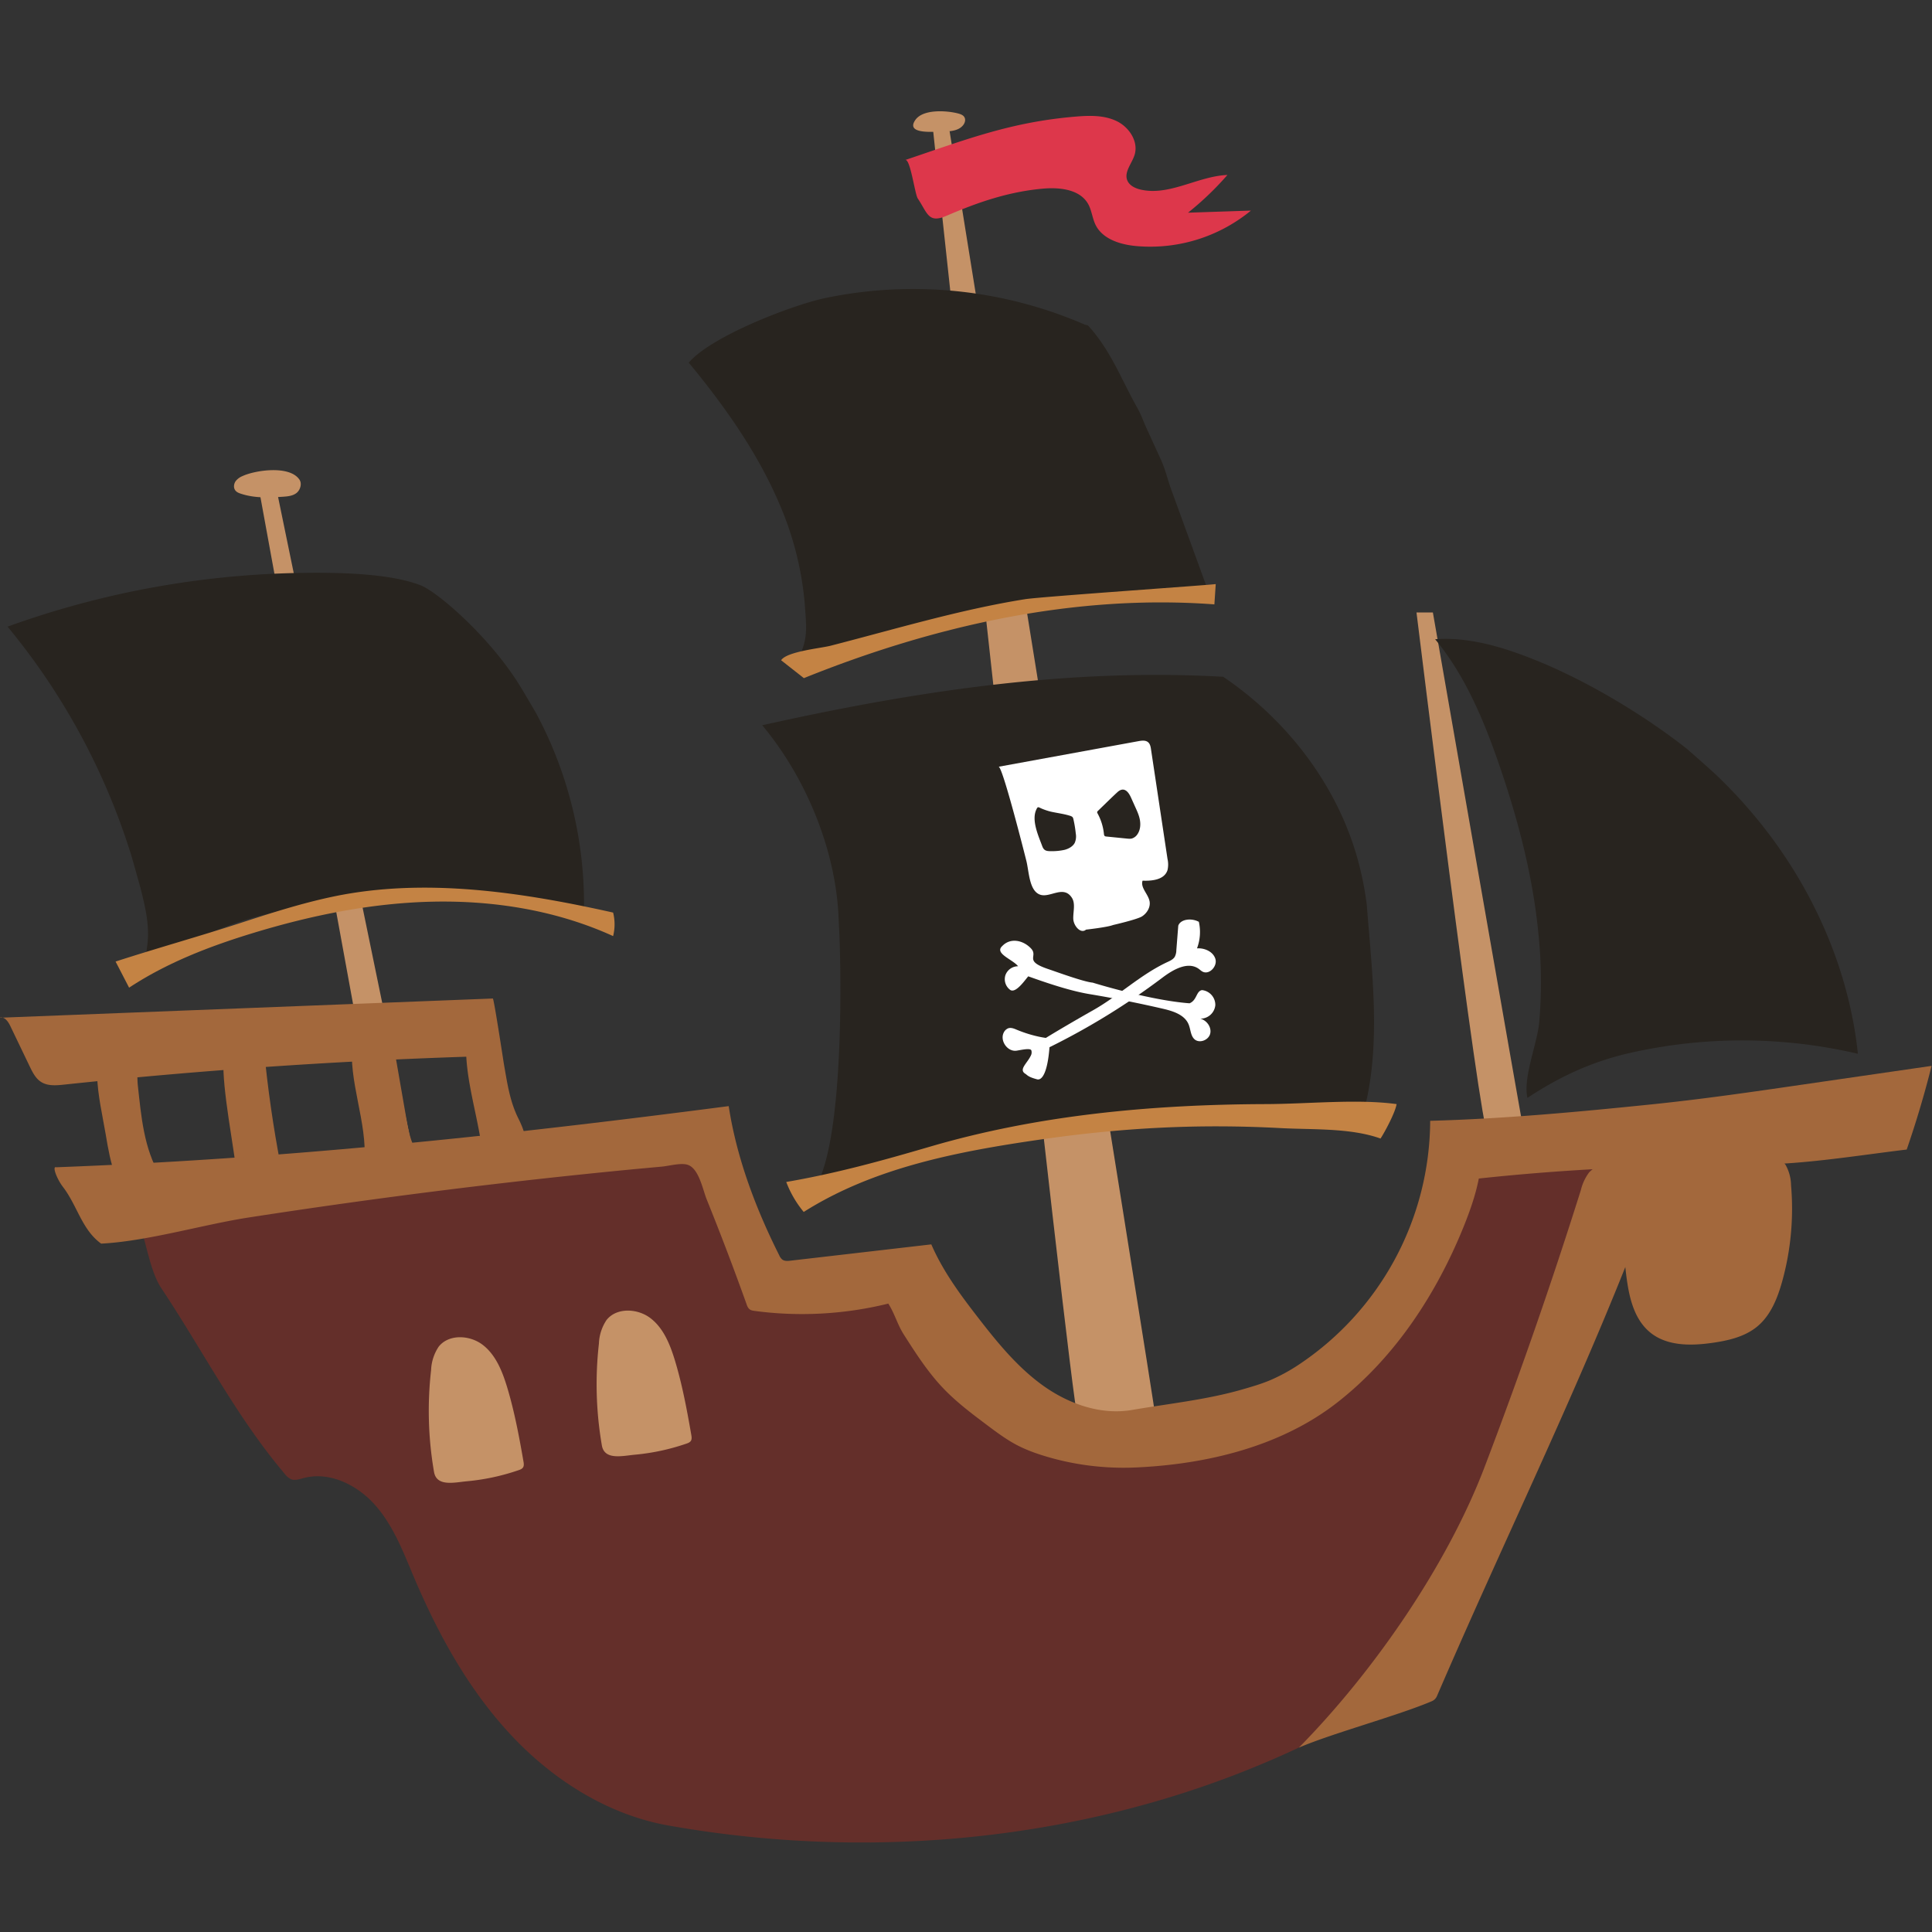 <?xml version="1.0" encoding="utf-8"?>
<svg version="1.1" xmlns="http://www.w3.org/2000/svg" xmlns:xlink="http://www.w3.org/1999/xlink" x="0px" y="0px"
	 viewBox="0 0 23 23" style="enable-background:new 0 0 100 100;" xml:space="preserve">
	 <rect x="0" y="0" width="23" height="23" fill="#333333" stroke="none"/>
	 <path
      d="M16.863 7.291s.76 6.19.847 6.2c.087.01.456.098.434 0-.022-.098-1.086-6.2-1.086-6.2h-.195zM4.568 13.95L3.051 5.648l.213.043 1.695 8.234zM11.109 1.558c0 .065 1.653 15.295 1.718 15.295.065 0 .497.314.497.314s.443-.142.433-.287c-.009-.145-2.453-15.323-2.453-15.323h-.195z"
      fill="#c59267"
    />
    <path
      d="M15.636 20.721c.619-.304 1.081-.85 1.491-1.404.871-1.175 1.376-2.494 1.952-3.838a9.23 9.23 0 0 0 .448-1.306 1.72 1.72 0 0 0 .074-.507c-.002-.05-.011-.104-.05-.136a.175.175 0 0 0-.097-.031c-.285-.029-.567.061-.847.121-.491.106-1.026.164-1.522.086.017.27.02.541.009.811-.013.312-.047.629-.168.917-.203.484-.637.841-1.113 1.061-.637.296-1.353.375-2.056.387-.45.007-.905-.012-1.338-.134s-.882-.315-1.092-.712a1.765 1.765 0 0 0-1.098-.87c-.326-.085-.668-.074-1.005-.071a.308.308 0 0 1-.168-.03c-.066-.041-.092-.122-.122-.194-.187-.447-.705-.76-.7-1.244-2.364-.073-4.388.128-6.695.648.176.264.206.797.381 1.06.497.746.889 1.524 1.468 2.209a.206.206 0 0 0 .078.066c.047.018.1-.001.149-.014.313-.083.647.086.859.331.212.244.329.554.455.852.287.677.648 1.332 1.149 1.87s1.154.954 1.878 1.083c2.579.458 5.33.146 7.68-1.011z"
      fill="#642f2a"
    />
    <path
      d="M9.074 8.634c.53.634.891 1.517.911 2.344.022.287.093 2.598-.291 3.178 1.827-.864 3.936-.947 5.954-.843.17.009.343.154.513.158.307-.848.18-1.801.11-2.7a3.82 3.82 0 0 0-.124-.597c-.255-.862-.84-1.613-1.585-2.117-1.852-.105-3.677.173-5.488.577zM1.672 11.586c.124-.358.11-.572.019-.94l-.016-.065s-.093-.336-.115-.407A7.978 7.978 0 0 0 .09 7.46a10.758 10.758 0 0 1 3.461-.639c.409-.008 1.082-.003 1.461.149.205.082.842.633 1.196 1.225.022.036.165.277.18.306a4.81 4.81 0 0 1 .562 2.423c-1.135-.398-2.381-.291-3.566-.087a4.159 4.159 0 0 0-1.712.749M17.852 9.118c-.184-.536-.406-1.071-.767-1.508.399-.029.794.09 1.166.237.62.245 1.31.657 1.833 1.069 0 0 .28.245.36.322.141.135.275.277.401.425.693.811 1.161 1.822 1.273 2.882a6.054 6.054 0 0 0-2.718-.009c-.453.104-.831.28-1.216.534-.056-.238.116-.641.14-.9a5.592 5.592 0 0 0-.009-1.051c-.066-.683-.24-1.353-.463-2.001zM9.291 6.028c-.259-.62-.655-1.182-1.091-1.71 1.383-.291 2.842-.161 4.255-.27.073-.006.123-.06.192-.04.097.029.249-.196.314-.124.265.294.386.629.577.969.057.101.072.165.129.284l.154.337c.055.122.079.234.12.348l.475 1.304c-.87-.056-1.742.052-2.589.237-.812.177-1.546.405-2.357.549.149-.293.136-.382.11-.727a3.797 3.797 0 0 0-.289-1.157z"
      fill="#28241f"
    />
    <path
      d="M12.961 3.885c-.296.774-1.539.554-2.318.739-.423.101-.859.18-1.293.139-.309-.028-1.151-.445-1.151-.445.265-.313 1.215-.679 1.608-.766a5.134 5.134 0 0 1 3.154.333z"
      fill="#28241f"
    />
    <path
      d="M5.867 11.887l-5.873.229c.054-.02.101.041.126.093l.234.487c.034.07.07.143.135.184.079.051.181.042.275.032a66.03 66.03 0 0 1 4.787-.332c.024.425.18.854.204 1.279.341-.043.661-.054.417-.542-.103-.206-.132-.417-.172-.643-.011-.067-.12-.787-.133-.787z"
      fill="#a3683c"
    />
    <path
      d="M1.259 13.508c.028.167.057.335.117.493.006.016.013.032.027.041.014.009.031.009.047.009h.438s.019 0 .025-.006c.013-.011.004-.032-.005-.046-.197-.325-.227-.714-.268-1.084-.008-.073.002-.209-.034-.273-.044-.078-.142-.062-.232-.054-.149.013-.221.064-.218.218.007.232.064.473.103.702zM2.823 14.012c.002.015-.231-.122-.218-.114.008.005.018.005.018.005l.719-.023c-.088-.458-.155-.92-.199-1.385 0 .02-.44.108-.482.12-.111.032.008-.122 0 0-.02.338.127 1.059.162 1.397zM4.838 13.32c.02.114.041.229.091.333-.192.076-.39.138-.591.185.038-.484-.196-.961-.142-1.443 0 .002.32.011.351.012.147.005.137.021.161.165l.13.748z"
      fill="#a3683c"
    />
    <path
      d="M7.299 10.864a.577.577 0 0 1 0 .28c-.665-.303-1.404-.424-2.135-.41s-1.454.161-2.153.374c-.515.157-1.024.353-1.474.65l-.161-.311c.474-.154 1.006-.303 1.48-.457.366-.119.733-.237 1.109-.316 1.09-.229 2.248-.053 3.334.19zM16.626 13.144c-.014.096-.138.329-.191.41-.357-.128-.805-.104-1.184-.124-.988-.053-1.894-.005-2.873.137s-1.974.332-2.81.861a1.255 1.255 0 0 1-.208-.357c.585-.1 1.137-.252 1.707-.419 1.292-.379 2.648-.503 3.994-.508.511-.001 1.091-.064 1.565 0zM9.57 8.073c1.548-.624 3.222-1.002 4.887-.878l.016-.242c0 .007-2.078.15-2.268.18-.775.123-1.56.36-2.32.555-.12.03-.518.068-.586.172l.271.213z"
      fill="#c48344"
    />
    <path
      d="M10.776 1.905c.733-.247 1.261-.453 2.031-.517.165-.014.338-.018.487.054s.262.244.213.402c-.032.103-.127.202-.087.303.025.062.094.095.159.11.344.079.681-.16 1.033-.174a3.557 3.557 0 0 1-.469.449l.749-.025a1.887 1.887 0 0 1-1.369.422c-.189-.018-.398-.083-.481-.253-.038-.078-.045-.17-.087-.246-.1-.18-.348-.203-.553-.183-.403.038-.766.163-1.134.322-.218.094-.225-.031-.342-.206-.035-.052-.089-.479-.15-.458z"
      fill="#dd374b"
    />
    <path
      d="M11.223 1.566c.09-.001.193-.008.246-.08.019-.026.028-.061.013-.089-.014-.027-.046-.038-.075-.046-.133-.035-.417-.056-.51.077-.124.178.234.138.326.138zM2.886 5.668a.196.196 0 0 0-.079.058c-.02.027-.029.068-.013.1.014.029.044.042.072.051.164.055.339.048.51.036.054-.004.11-.01.154-.044.044-.035.068-.11.035-.159-.119-.176-.533-.111-.679-.042zM5.132 16.312a.54.54 0 0 1 .091-.281c.121-.152.372-.139.526-.019.154.12.23.312.287.498.088.291.144.59.196.89.004.023.007.047-.004.067-.012.02-.035.029-.057.036a2.62 2.62 0 0 1-.612.131c-.149.014-.361.068-.392-.111a4.273 4.273 0 0 1-.035-1.211zM7.13 15.995a.54.54 0 0 1 .091-.281c.121-.152.372-.139.526-.019s.23.312.287.498c.088.291.144.591.196.891.004.023.007.047-.004.067-.012.02-.035.029-.057.036a2.62 2.62 0 0 1-.612.131c-.149.014-.361.068-.392-.111a4.281 4.281 0 0 1-.035-1.212z"
      fill="#c59267"
    />
    <path
      d="M22.699 13.685c.113-.328.212-.66.296-.996l-1.558.226c-.589.086-1.179.171-1.772.232-.878.09-1.756.172-2.639.196a3.507 3.507 0 0 1-1.575 2.91 2.126 2.126 0 0 1-.332.179c-.11.046-.225.079-.34.112-.419.12-.871.167-1.301.241-.376.065-.764-.074-1.072-.298-.308-.224-.55-.526-.783-.828-.205-.265-.403-.538-.536-.845l-1.676.194c-.034.004-.071.007-.099-.014a.133.133 0 0 1-.035-.049c-.281-.56-.507-1.158-.602-1.777-2.707.352-5.278.626-8.005.728 0 0 .012.004 0 0-.054-.018.009.142.078.232.173.225.226.511.456.677.543-.027 1.207-.225 1.744-.309 1.53-.237 3.067-.43 4.609-.578l.325-.03c.085-.008.217-.046.299-.023.138.038.184.293.231.411.167.413.325.829.475 1.248.008.024.018.049.039.064.016.012.037.015.057.018.53.071 1.073.041 1.592-.087.077.12.108.249.185.369.143.224.288.45.472.642.156.163.337.299.517.434.113.085.227.17.351.236.106.056.219.098.334.133.35.107.718.153 1.084.137.858-.038 1.747-.254 2.42-.788.674-.533 1.161-1.277 1.484-2.073.076-.188.144-.38.183-.579a26.75 26.75 0 0 1 1.294-.107c.79-.048 1.582-.023 2.372-.073.476-.032.956-.108 1.428-.165z"
      fill="#a3683c"
    />
    <path
      d="M17.106 20.193a.114.114 0 0 1-.062.06c-.404.172-1.177.379-1.581.552.884-.898 1.761-2.162 2.21-3.339a58.99 58.99 0 0 0 1.147-3.299.577.577 0 0 1 .099-.211.565.565 0 0 1 .243-.141c.611-.222 1.307-.377 1.896-.1a.465.465 0 0 1 .198.151.511.511 0 0 1 .066.243c.033.384-.002.773-.105 1.144-.056.201-.137.407-.299.54-.147.121-.342.166-.53.193-.251.036-.53.041-.731-.114-.23-.178-.277-.499-.308-.788-.678 1.698-1.473 3.323-2.243 5.109z"
      fill="#a3683c"
    />
    <g fill="#fff">
      <path d="M13.902 11.451c.032-.015.065-.031.083-.06a.174.174 0 0 0 .019-.079l.023-.292c.027-.078.156-.094.245-.046a.55.55 0 0 1-.022.316c.091-.006.193.039.219.126s-.073.193-.153.151c-.017-.009-.03-.022-.045-.033-.13-.093-.306.009-.433.105a8.426 8.426 0 0 1-1.344.828c-.023.3-.088.398-.148.382-.116-.031-.113-.051-.146-.07-.073-.053.038-.128.077-.224a.085.085 0 0 0 .001-.05c-.011-.035-.148.001-.184.004-.106.008-.193-.124-.144-.218a.101.101 0 0 1 .054-.05c.032-.01.065.003.096.016.195.082.351.099.351.099.152-.094.409-.243.565-.331.307-.174.565-.426.886-.574z" />
      <path d="M13.841 12.008c.122.028.261.071.309.187.025.06.023.134.07.177.059.053.168.011.187-.066s-.041-.16-.118-.179a.178.178 0 0 0 .179-.16.177.177 0 0 0-.158-.18c-.071.011-.059.121-.149.157-.479-.036-1.153-.246-1.153-.246-.106-.009-.427-.127-.528-.161-.301-.101-.112-.149-.208-.248-.096-.099-.245-.127-.34-.027-.099.089.126.16.188.241a.16.16 0 0 0-.151.107.158.158 0 0 0 .058.175c.066.043.174-.116.214-.162.221.079.492.171.719.21.296.049.59.108.881.175z" />
    </g>
    <path
      d="M11.888 9.128l1.667-.305c.04-.007.086-.013.116.016.022.021.028.055.032.085l.196 1.302a.294.294 0 0 1 0 .132c-.036.115-.182.131-.297.126-.028.085.069.16.084.249.011.07-.033.139-.09.176-.057.037-.345.103-.345.103-.068.027-.322.055-.322.055-.063.055-.15-.045-.152-.131-.002-.086.029-.182-.019-.252-.099-.147-.255.005-.372-.032-.134-.042-.135-.273-.167-.402-.025-.1-.286-1.131-.331-1.122z"
      fill="#fff"
    />
    <g fill="#28241f">
      <path d="M12.736 9.711a.081.081 0 0 1 .031.015c.007.008.01.018.012.028.013.056.022.113.028.17a.192.192 0 0 1-.013.111c-.022.041-.07.069-.12.082a.686.686 0 0 1-.157.016c-.026 0-.054 0-.075-.012-.021-.013-.03-.035-.037-.055-.045-.12-.127-.302-.068-.428.019-.042.023-.029.066-.011a.718.718 0 0 0 .105.035c.075.017.154.026.228.049zM13.07 9.654c-.003.003-.007.007-.008.011-.002.007.002.014.005.02a.644.644 0 0 1 .075.242c.001.009.002.019.009.025.006.005.014.006.014.006l.25.025c.02.002.041.004.06-.001a.122.122 0 0 0 .065-.049c.034-.049.04-.11.031-.167s-.034-.11-.058-.163l-.05-.111c-.035-.077-.089-.129-.163-.059-.078.072-.153.147-.23.221z" />
    </g>
  </svg>